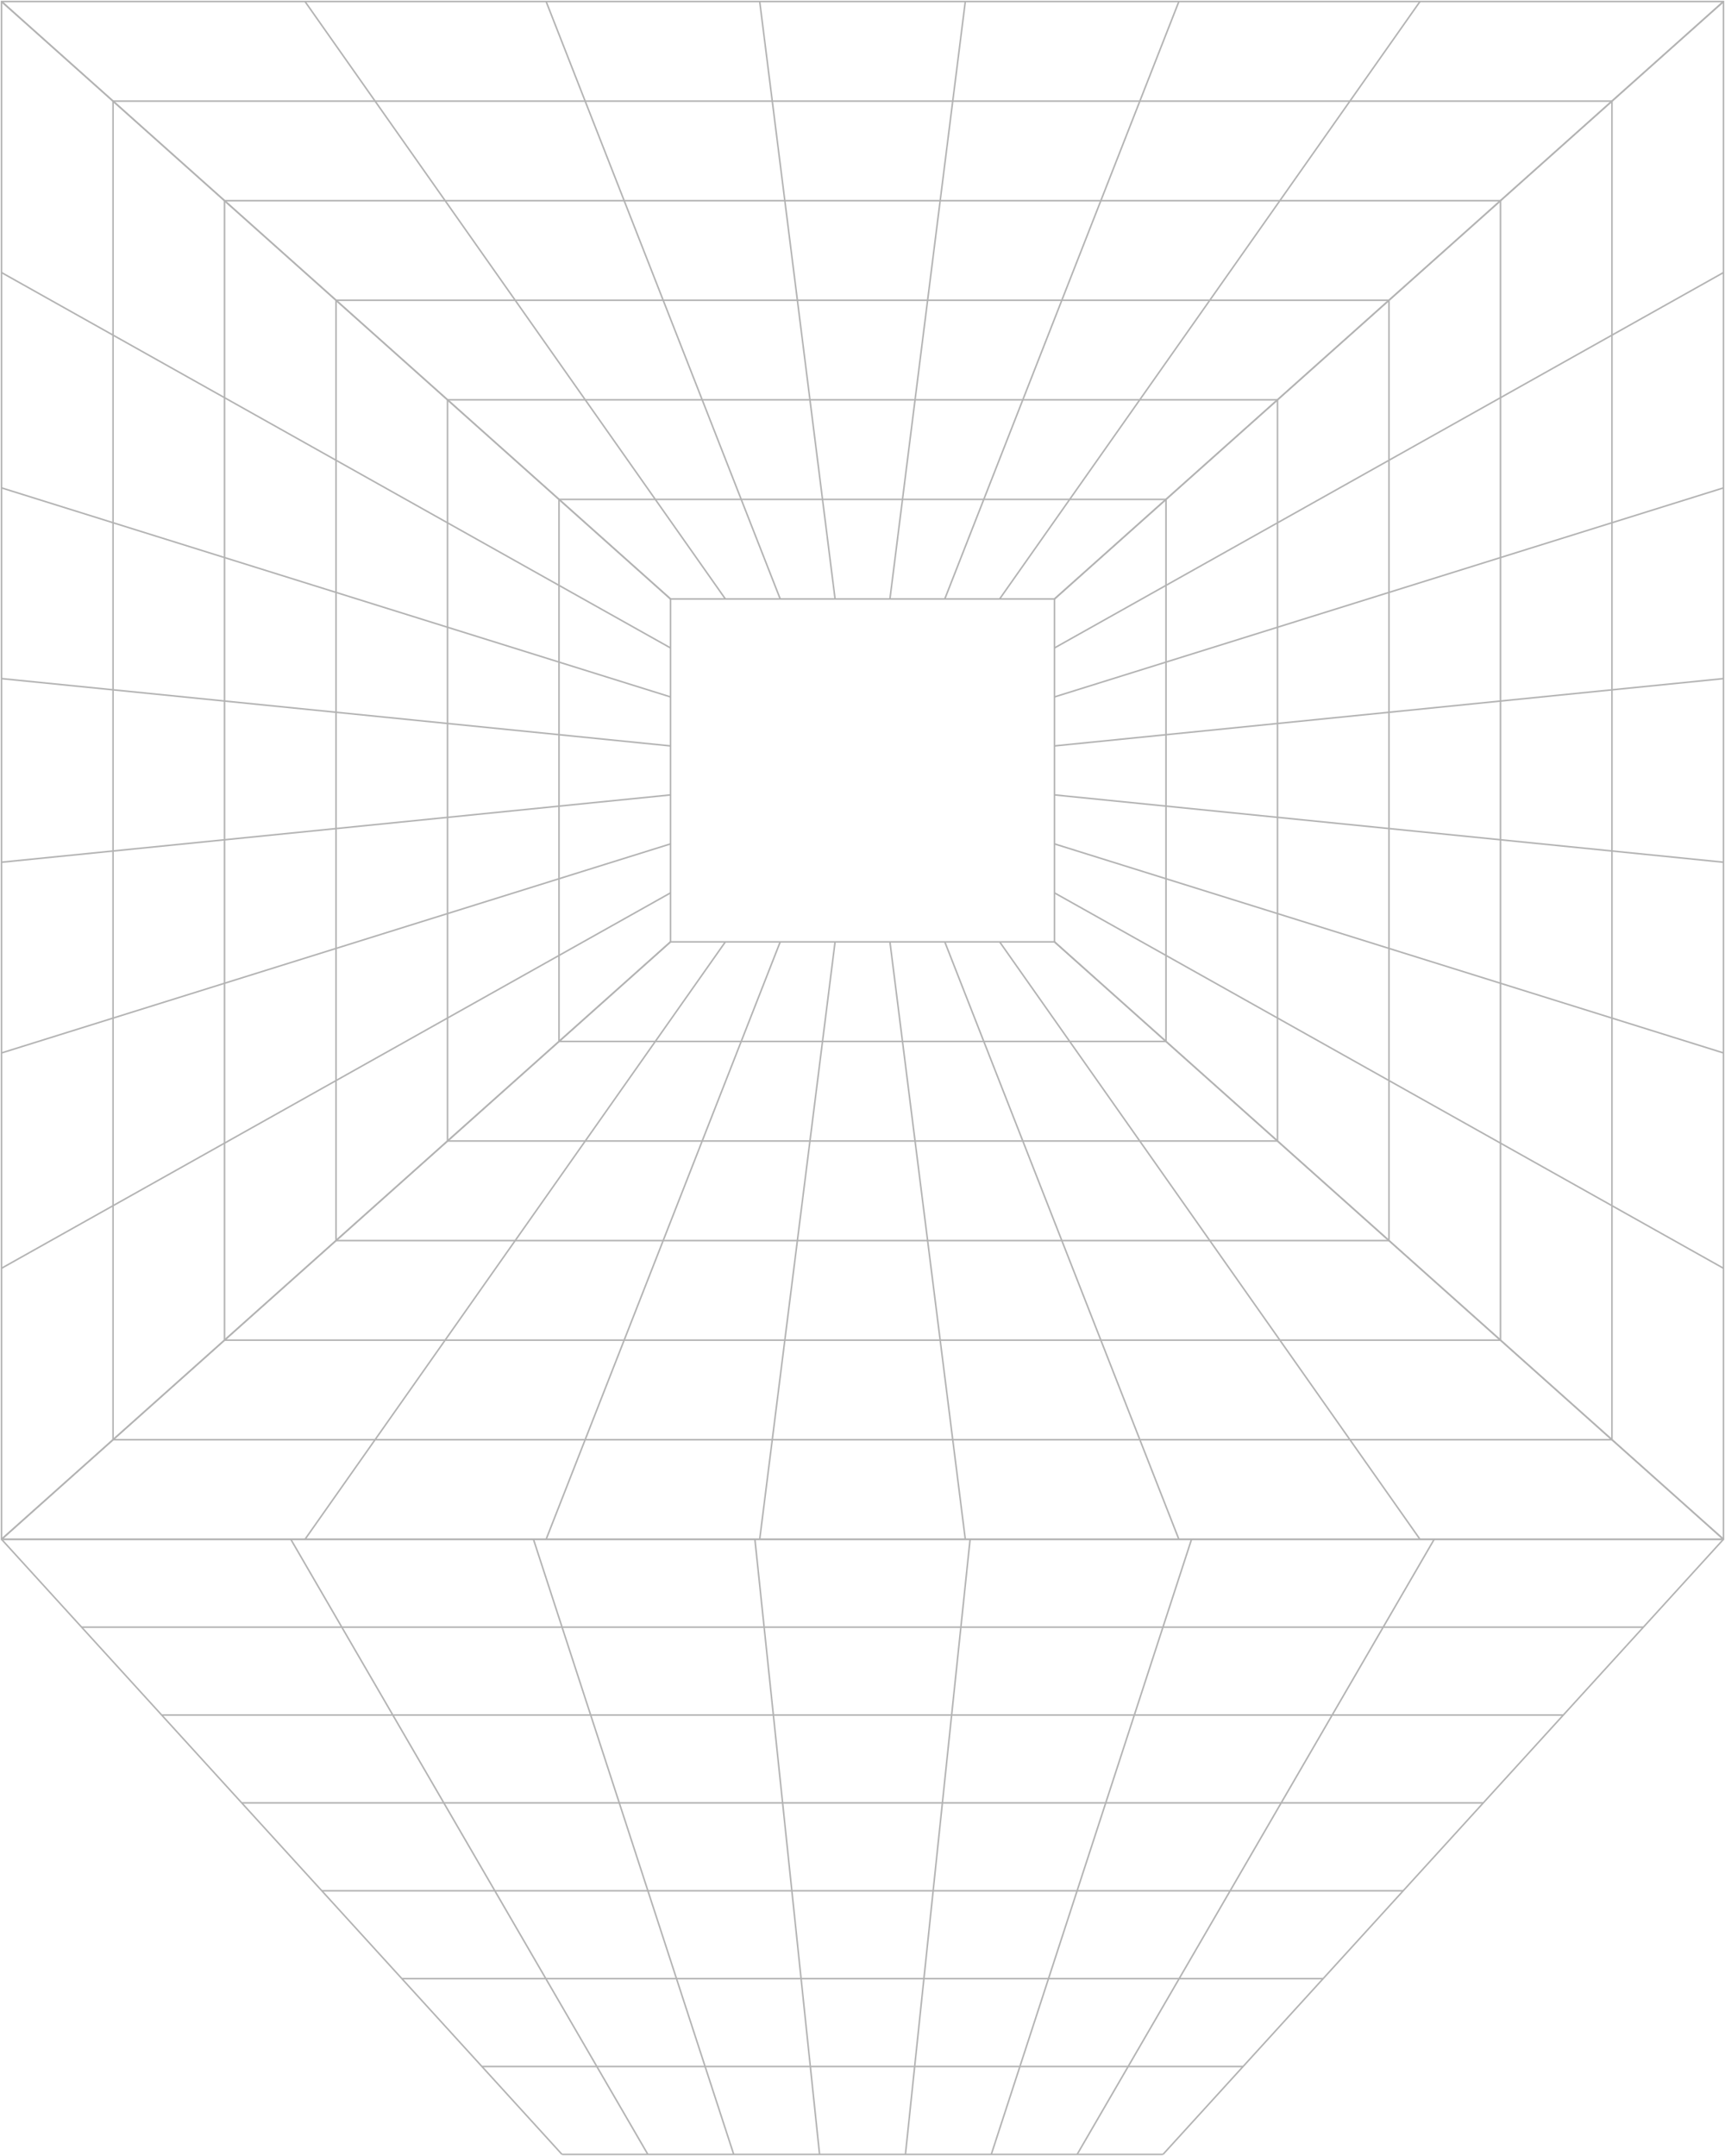 <svg width="1122" height="1402" viewBox="0 0 1122 1402" fill="none" xmlns="http://www.w3.org/2000/svg">
<path d="M1121 1H1V1001H1121V1Z" stroke="#B3B3B3"/>
<path d="M1048.48 65.75H73.52V936.25H1048.48V65.75Z" stroke="#B3B3B3"/>
<path d="M975.96 130.5H146.04V871.5H975.96V130.5Z" stroke="#B3B3B3"/>
<path d="M903.44 195.25H218.56V806.75H903.44V195.25Z" stroke="#B3B3B3"/>
<path d="M830.92 260H291.08V742H830.92V260Z" stroke="#B3B3B3"/>
<path d="M758.4 324.75H363.6V677.25H758.4V324.75Z" stroke="#B3B3B3"/>
<path d="M685.88 389.5H436.12V612.5H685.88V389.5Z" stroke="#B3B3B3"/>
<path d="M436.12 612.5L1 1001" stroke="#B3B3B3"/>
<path d="M471.8 612.5L198.396 1001" stroke="#B3B3B3"/>
<path d="M507.48 612.5L355.225 1001" stroke="#B3B3B3"/>
<path d="M543.16 612.5L494.134 1001" stroke="#B3B3B3"/>
<path d="M578.84 612.5L627.866 1001" stroke="#B3B3B3"/>
<path d="M614.52 612.5L766.775 1001" stroke="#B3B3B3"/>
<path d="M650.2 612.5L923.604 1001" stroke="#B3B3B3"/>
<path d="M685.88 612.5L1121 1001" stroke="#B3B3B3"/>
<path d="M436.12 389.5L1 1" stroke="#B3B3B3"/>
<path d="M436.12 421.357L1 177.247" stroke="#B3B3B3"/>
<path d="M436.12 453.214L1 317.272" stroke="#B3B3B3"/>
<path d="M436.12 485.072L1 441.298" stroke="#B3B3B3"/>
<path d="M436.12 516.929L1 560.702" stroke="#B3B3B3"/>
<path d="M436.12 548.786L1 684.728" stroke="#B3B3B3"/>
<path d="M436.12 580.643L1 824.754" stroke="#B3B3B3"/>
<path d="M436.12 612.5L1 1001" stroke="#B3B3B3"/>
<path d="M685.88 389.5L1121 1" stroke="#B3B3B3"/>
<path d="M650.2 389.5L923.604 1" stroke="#B3B3B3"/>
<path d="M614.52 389.5L766.775 1" stroke="#B3B3B3"/>
<path d="M578.84 389.5L627.866 1" stroke="#B3B3B3"/>
<path d="M543.16 389.5L494.134 1" stroke="#B3B3B3"/>
<path d="M507.48 389.5L355.225 1" stroke="#B3B3B3"/>
<path d="M471.8 389.5L198.396 1" stroke="#B3B3B3"/>
<path d="M436.12 389.5L1 1" stroke="#B3B3B3"/>
<path d="M685.88 612.5L1121 1001" stroke="#B3B3B3"/>
<path d="M685.88 580.643L1121 824.754" stroke="#B3B3B3"/>
<path d="M685.88 548.786L1121 684.728" stroke="#B3B3B3"/>
<path d="M685.88 516.929L1121 560.702" stroke="#B3B3B3"/>
<path d="M685.88 485.071L1121 441.298" stroke="#B3B3B3"/>
<path d="M685.88 453.214L1121 317.272" stroke="#B3B3B3"/>
<path d="M685.88 421.357L1121 177.246" stroke="#B3B3B3"/>
<path d="M685.88 389.5L1121 1" stroke="#B3B3B3"/>
<path d="M756.46 1401L1121 1001" stroke="#B3B3B3"/>
<path d="M700.615 1401L932.858 1001" stroke="#B3B3B3"/>
<path d="M644.769 1401L775.027 1001" stroke="#B3B3B3"/>
<path d="M588.923 1401L630.996 1001" stroke="#B3B3B3"/>
<path d="M533.077 1401L491.004 1001" stroke="#B3B3B3"/>
<path d="M477.231 1401L346.973 1001" stroke="#B3B3B3"/>
<path d="M421.385 1401L189.142 1001" stroke="#B3B3B3"/>
<path d="M365.54 1401L1 1001" stroke="#B3B3B3"/>
<path d="M1121 1001L1 1001" stroke="#B3B3B3"/>
<path d="M1068.92 1058.14L53.077 1058.14" stroke="#B3B3B3"/>
<path d="M1016.85 1115.29H105.154" stroke="#B3B3B3"/>
<path d="M964.769 1172.43H157.231" stroke="#B3B3B3"/>
<path d="M912.692 1229.57H209.308" stroke="#B3B3B3"/>
<path d="M860.615 1286.71H261.385" stroke="#B3B3B3"/>
<path d="M808.537 1343.86H313.462" stroke="#B3B3B3"/>
<path d="M756.46 1401H365.54" stroke="#B3B3B3"/>
</svg>
